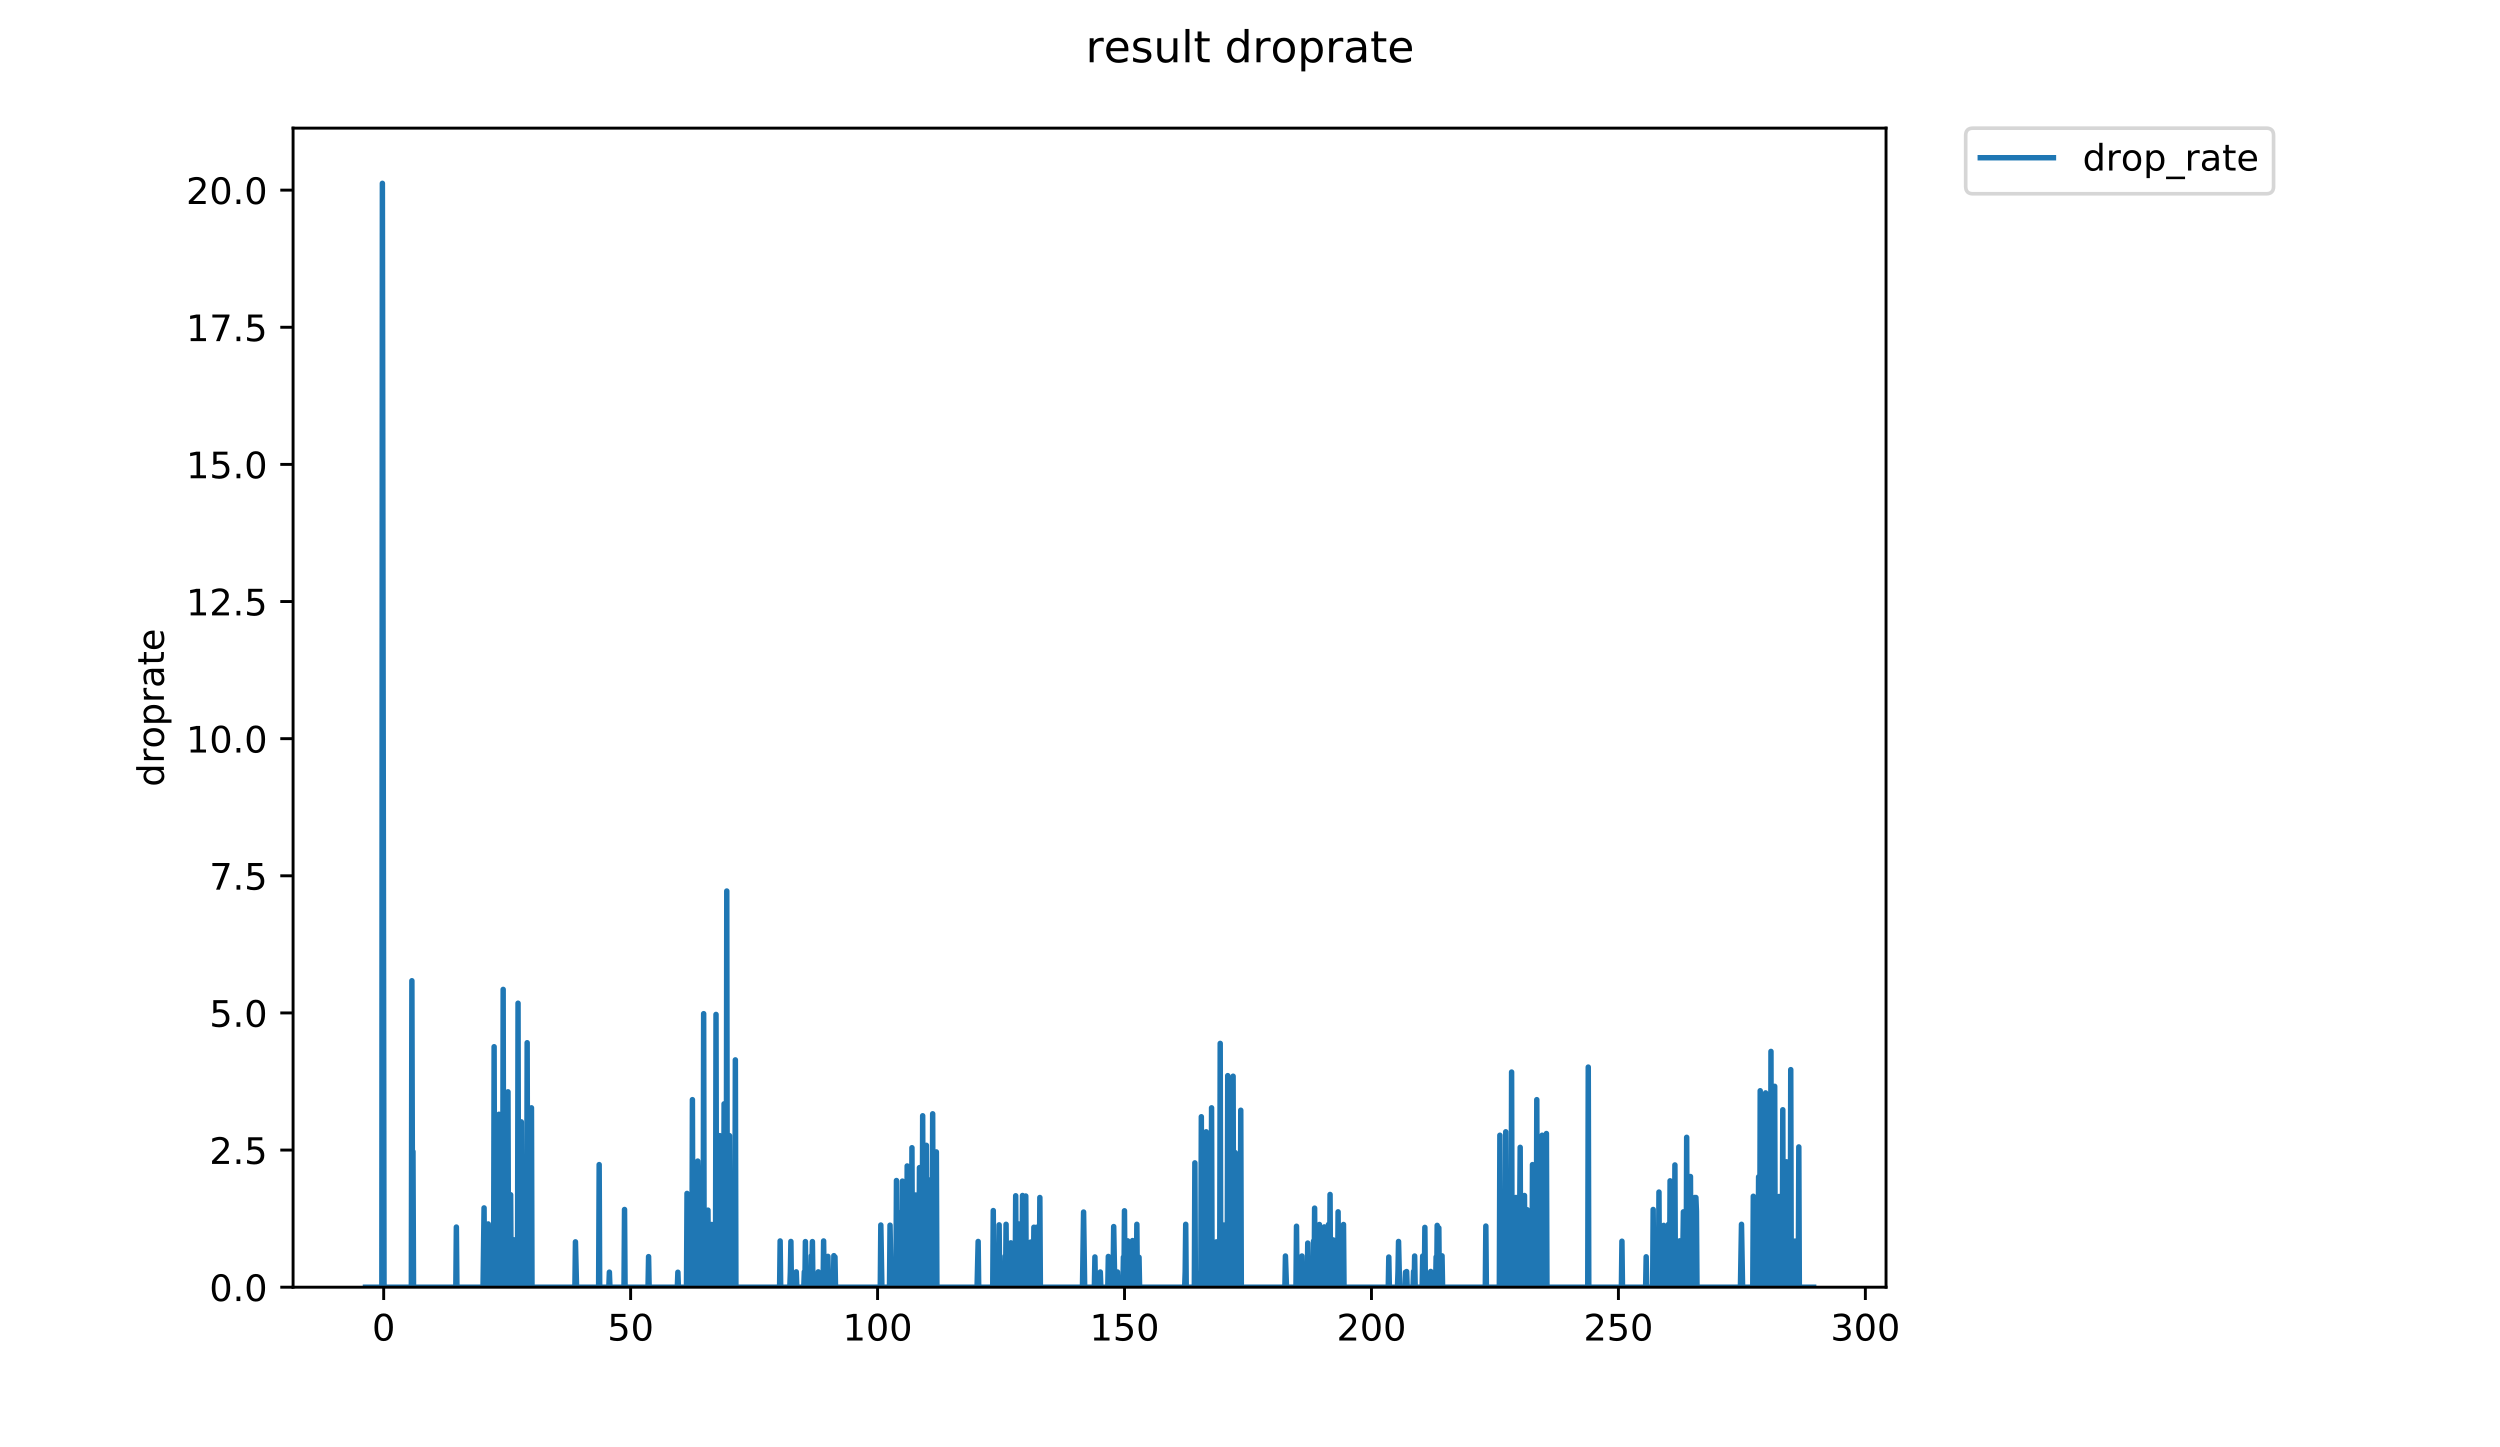 <?xml version="1.0" encoding="utf-8" standalone="no"?>
<!DOCTYPE svg PUBLIC "-//W3C//DTD SVG 1.1//EN"
  "http://www.w3.org/Graphics/SVG/1.1/DTD/svg11.dtd">
<!-- Created with matplotlib (https://matplotlib.org/) -->
<svg height="396pt" version="1.1" viewBox="0 0 684 396" width="684pt" xmlns="http://www.w3.org/2000/svg" xmlns:xlink="http://www.w3.org/1999/xlink">
 <defs>
  <style type="text/css">
*{stroke-linecap:butt;stroke-linejoin:round;}
  </style>
 </defs>
 <g id="figure_1">
  <g id="patch_1">
   <path d="M 0 396 
L 684 396 
L 684 0 
L 0 0 
z
" style="fill:#ffffff;"/>
  </g>
  <g id="axes_1">
   <g id="patch_2">
    <path d="M 80.186 352.174 
L 516.019 352.174 
L 516.019 35.062 
L 80.186 35.062 
z
" style="fill:#ffffff;"/>
   </g>
   <g id="matplotlib.axis_1">
    <g id="xtick_1">
     <g id="line2d_1">
      <defs>
       <path d="M 0 0 
L 0 3.5 
" id="m6aaeff01d6" style="stroke:#000000;stroke-width:0.8;"/>
      </defs>
      <g>
       <use style="stroke:#000000;stroke-width:0.8;" x="104.976" xlink:href="#m6aaeff01d6" y="352.174"/>
      </g>
     </g>
     <g id="text_1">
      <!-- 0 -->
      <defs>
       <path d="M 31.781 66.406 
Q 24.172 66.406 20.328 58.906 
Q 16.5 51.422 16.5 36.375 
Q 16.5 21.391 20.328 13.891 
Q 24.172 6.391 31.781 6.391 
Q 39.453 6.391 43.281 13.891 
Q 47.125 21.391 47.125 36.375 
Q 47.125 51.422 43.281 58.906 
Q 39.453 66.406 31.781 66.406 
z
M 31.781 74.219 
Q 44.047 74.219 50.516 64.516 
Q 56.984 54.828 56.984 36.375 
Q 56.984 17.969 50.516 8.266 
Q 44.047 -1.422 31.781 -1.422 
Q 19.531 -1.422 13.062 8.266 
Q 6.594 17.969 6.594 36.375 
Q 6.594 54.828 13.062 64.516 
Q 19.531 74.219 31.781 74.219 
z
" id="DejaVuSans-48"/>
      </defs>
      <g transform="translate(101.795 366.773)scale(0.1 -0.1)">
       <use xlink:href="#DejaVuSans-48"/>
      </g>
     </g>
    </g>
    <g id="xtick_2">
     <g id="line2d_2">
      <g>
       <use style="stroke:#000000;stroke-width:0.8;" x="172.54" xlink:href="#m6aaeff01d6" y="352.174"/>
      </g>
     </g>
     <g id="text_2">
      <!-- 50 -->
      <defs>
       <path d="M 10.797 72.906 
L 49.516 72.906 
L 49.516 64.594 
L 19.828 64.594 
L 19.828 46.734 
Q 21.969 47.469 24.109 47.828 
Q 26.266 48.188 28.422 48.188 
Q 40.625 48.188 47.75 41.5 
Q 54.891 34.812 54.891 23.391 
Q 54.891 11.625 47.562 5.094 
Q 40.234 -1.422 26.906 -1.422 
Q 22.312 -1.422 17.547 -0.641 
Q 12.797 0.141 7.719 1.703 
L 7.719 11.625 
Q 12.109 9.234 16.797 8.062 
Q 21.484 6.891 26.703 6.891 
Q 35.156 6.891 40.078 11.328 
Q 45.016 15.766 45.016 23.391 
Q 45.016 31 40.078 35.438 
Q 35.156 39.891 26.703 39.891 
Q 22.75 39.891 18.812 39.016 
Q 14.891 38.141 10.797 36.281 
z
" id="DejaVuSans-53"/>
      </defs>
      <g transform="translate(166.178 366.773)scale(0.1 -0.1)">
       <use xlink:href="#DejaVuSans-53"/>
       <use x="63.623" xlink:href="#DejaVuSans-48"/>
      </g>
     </g>
    </g>
    <g id="xtick_3">
     <g id="line2d_3">
      <g>
       <use style="stroke:#000000;stroke-width:0.8;" x="240.105" xlink:href="#m6aaeff01d6" y="352.174"/>
      </g>
     </g>
     <g id="text_3">
      <!-- 100 -->
      <defs>
       <path d="M 12.406 8.297 
L 28.516 8.297 
L 28.516 63.922 
L 10.984 60.406 
L 10.984 69.391 
L 28.422 72.906 
L 38.281 72.906 
L 38.281 8.297 
L 54.391 8.297 
L 54.391 0 
L 12.406 0 
z
" id="DejaVuSans-49"/>
      </defs>
      <g transform="translate(230.561 366.773)scale(0.1 -0.1)">
       <use xlink:href="#DejaVuSans-49"/>
       <use x="63.623" xlink:href="#DejaVuSans-48"/>
       <use x="127.246" xlink:href="#DejaVuSans-48"/>
      </g>
     </g>
    </g>
    <g id="xtick_4">
     <g id="line2d_4">
      <g>
       <use style="stroke:#000000;stroke-width:0.8;" x="307.669" xlink:href="#m6aaeff01d6" y="352.174"/>
      </g>
     </g>
     <g id="text_4">
      <!-- 150 -->
      <g transform="translate(298.126 366.773)scale(0.1 -0.1)">
       <use xlink:href="#DejaVuSans-49"/>
       <use x="63.623" xlink:href="#DejaVuSans-53"/>
       <use x="127.246" xlink:href="#DejaVuSans-48"/>
      </g>
     </g>
    </g>
    <g id="xtick_5">
     <g id="line2d_5">
      <g>
       <use style="stroke:#000000;stroke-width:0.8;" x="375.234" xlink:href="#m6aaeff01d6" y="352.174"/>
      </g>
     </g>
     <g id="text_5">
      <!-- 200 -->
      <defs>
       <path d="M 19.188 8.297 
L 53.609 8.297 
L 53.609 0 
L 7.328 0 
L 7.328 8.297 
Q 12.938 14.109 22.625 23.891 
Q 32.328 33.688 34.812 36.531 
Q 39.547 41.844 41.422 45.531 
Q 43.312 49.219 43.312 52.781 
Q 43.312 58.594 39.234 62.25 
Q 35.156 65.922 28.609 65.922 
Q 23.969 65.922 18.812 64.312 
Q 13.672 62.703 7.812 59.422 
L 7.812 69.391 
Q 13.766 71.781 18.938 73 
Q 24.125 74.219 28.422 74.219 
Q 39.75 74.219 46.484 68.547 
Q 53.219 62.891 53.219 53.422 
Q 53.219 48.922 51.531 44.891 
Q 49.859 40.875 45.406 35.406 
Q 44.188 33.984 37.641 27.219 
Q 31.109 20.453 19.188 8.297 
z
" id="DejaVuSans-50"/>
      </defs>
      <g transform="translate(365.69 366.773)scale(0.1 -0.1)">
       <use xlink:href="#DejaVuSans-50"/>
       <use x="63.623" xlink:href="#DejaVuSans-48"/>
       <use x="127.246" xlink:href="#DejaVuSans-48"/>
      </g>
     </g>
    </g>
    <g id="xtick_6">
     <g id="line2d_6">
      <g>
       <use style="stroke:#000000;stroke-width:0.8;" x="442.798" xlink:href="#m6aaeff01d6" y="352.174"/>
      </g>
     </g>
     <g id="text_6">
      <!-- 250 -->
      <g transform="translate(433.254 366.773)scale(0.1 -0.1)">
       <use xlink:href="#DejaVuSans-50"/>
       <use x="63.623" xlink:href="#DejaVuSans-53"/>
       <use x="127.246" xlink:href="#DejaVuSans-48"/>
      </g>
     </g>
    </g>
    <g id="xtick_7">
     <g id="line2d_7">
      <g>
       <use style="stroke:#000000;stroke-width:0.8;" x="510.363" xlink:href="#m6aaeff01d6" y="352.174"/>
      </g>
     </g>
     <g id="text_7">
      <!-- 300 -->
      <defs>
       <path d="M 40.578 39.312 
Q 47.656 37.797 51.625 33 
Q 55.609 28.219 55.609 21.188 
Q 55.609 10.406 48.188 4.484 
Q 40.766 -1.422 27.094 -1.422 
Q 22.516 -1.422 17.656 -0.516 
Q 12.797 0.391 7.625 2.203 
L 7.625 11.719 
Q 11.719 9.328 16.594 8.109 
Q 21.484 6.891 26.812 6.891 
Q 36.078 6.891 40.938 10.547 
Q 45.797 14.203 45.797 21.188 
Q 45.797 27.641 41.281 31.266 
Q 36.766 34.906 28.719 34.906 
L 20.219 34.906 
L 20.219 43.016 
L 29.109 43.016 
Q 36.375 43.016 40.234 45.922 
Q 44.094 48.828 44.094 54.297 
Q 44.094 59.906 40.109 62.906 
Q 36.141 65.922 28.719 65.922 
Q 24.656 65.922 20.016 65.031 
Q 15.375 64.156 9.812 62.312 
L 9.812 71.094 
Q 15.438 72.656 20.344 73.438 
Q 25.25 74.219 29.594 74.219 
Q 40.828 74.219 47.359 69.109 
Q 53.906 64.016 53.906 55.328 
Q 53.906 49.266 50.438 45.094 
Q 46.969 40.922 40.578 39.312 
z
" id="DejaVuSans-51"/>
      </defs>
      <g transform="translate(500.819 366.773)scale(0.1 -0.1)">
       <use xlink:href="#DejaVuSans-51"/>
       <use x="63.623" xlink:href="#DejaVuSans-48"/>
       <use x="127.246" xlink:href="#DejaVuSans-48"/>
      </g>
     </g>
    </g>
   </g>
   <g id="matplotlib.axis_2">
    <g id="ytick_1">
     <g id="line2d_8">
      <defs>
       <path d="M 0 0 
L -3.5 0 
" id="m58b58be5ba" style="stroke:#000000;stroke-width:0.8;"/>
      </defs>
      <g>
       <use style="stroke:#000000;stroke-width:0.8;" x="80.186" xlink:href="#m58b58be5ba" y="352.174"/>
      </g>
     </g>
     <g id="text_8">
      <!-- 0.0 -->
      <defs>
       <path d="M 10.688 12.406 
L 21 12.406 
L 21 0 
L 10.688 0 
z
" id="DejaVuSans-46"/>
      </defs>
      <g transform="translate(57.283 355.973)scale(0.1 -0.1)">
       <use xlink:href="#DejaVuSans-48"/>
       <use x="63.623" xlink:href="#DejaVuSans-46"/>
       <use x="95.41" xlink:href="#DejaVuSans-48"/>
      </g>
     </g>
    </g>
    <g id="ytick_2">
     <g id="line2d_9">
      <g>
       <use style="stroke:#000000;stroke-width:0.8;" x="80.186" xlink:href="#m58b58be5ba" y="314.655"/>
      </g>
     </g>
     <g id="text_9">
      <!-- 2.5 -->
      <g transform="translate(57.283 318.454)scale(0.1 -0.1)">
       <use xlink:href="#DejaVuSans-50"/>
       <use x="63.623" xlink:href="#DejaVuSans-46"/>
       <use x="95.41" xlink:href="#DejaVuSans-53"/>
      </g>
     </g>
    </g>
    <g id="ytick_3">
     <g id="line2d_10">
      <g>
       <use style="stroke:#000000;stroke-width:0.8;" x="80.186" xlink:href="#m58b58be5ba" y="277.136"/>
      </g>
     </g>
     <g id="text_10">
      <!-- 5.0 -->
      <g transform="translate(57.283 280.935)scale(0.1 -0.1)">
       <use xlink:href="#DejaVuSans-53"/>
       <use x="63.623" xlink:href="#DejaVuSans-46"/>
       <use x="95.41" xlink:href="#DejaVuSans-48"/>
      </g>
     </g>
    </g>
    <g id="ytick_4">
     <g id="line2d_11">
      <g>
       <use style="stroke:#000000;stroke-width:0.8;" x="80.186" xlink:href="#m58b58be5ba" y="239.617"/>
      </g>
     </g>
     <g id="text_11">
      <!-- 7.5 -->
      <defs>
       <path d="M 8.203 72.906 
L 55.078 72.906 
L 55.078 68.703 
L 28.609 0 
L 18.312 0 
L 43.219 64.594 
L 8.203 64.594 
z
" id="DejaVuSans-55"/>
      </defs>
      <g transform="translate(57.283 243.416)scale(0.1 -0.1)">
       <use xlink:href="#DejaVuSans-55"/>
       <use x="63.623" xlink:href="#DejaVuSans-46"/>
       <use x="95.41" xlink:href="#DejaVuSans-53"/>
      </g>
     </g>
    </g>
    <g id="ytick_5">
     <g id="line2d_12">
      <g>
       <use style="stroke:#000000;stroke-width:0.8;" x="80.186" xlink:href="#m58b58be5ba" y="202.098"/>
      </g>
     </g>
     <g id="text_12">
      <!-- 10.0 -->
      <g transform="translate(50.92 205.897)scale(0.1 -0.1)">
       <use xlink:href="#DejaVuSans-49"/>
       <use x="63.623" xlink:href="#DejaVuSans-48"/>
       <use x="127.246" xlink:href="#DejaVuSans-46"/>
       <use x="159.033" xlink:href="#DejaVuSans-48"/>
      </g>
     </g>
    </g>
    <g id="ytick_6">
     <g id="line2d_13">
      <g>
       <use style="stroke:#000000;stroke-width:0.8;" x="80.186" xlink:href="#m58b58be5ba" y="164.579"/>
      </g>
     </g>
     <g id="text_13">
      <!-- 12.5 -->
      <g transform="translate(50.92 168.378)scale(0.1 -0.1)">
       <use xlink:href="#DejaVuSans-49"/>
       <use x="63.623" xlink:href="#DejaVuSans-50"/>
       <use x="127.246" xlink:href="#DejaVuSans-46"/>
       <use x="159.033" xlink:href="#DejaVuSans-53"/>
      </g>
     </g>
    </g>
    <g id="ytick_7">
     <g id="line2d_14">
      <g>
       <use style="stroke:#000000;stroke-width:0.8;" x="80.186" xlink:href="#m58b58be5ba" y="127.06"/>
      </g>
     </g>
     <g id="text_14">
      <!-- 15.0 -->
      <g transform="translate(50.92 130.859)scale(0.1 -0.1)">
       <use xlink:href="#DejaVuSans-49"/>
       <use x="63.623" xlink:href="#DejaVuSans-53"/>
       <use x="127.246" xlink:href="#DejaVuSans-46"/>
       <use x="159.033" xlink:href="#DejaVuSans-48"/>
      </g>
     </g>
    </g>
    <g id="ytick_8">
     <g id="line2d_15">
      <g>
       <use style="stroke:#000000;stroke-width:0.8;" x="80.186" xlink:href="#m58b58be5ba" y="89.541"/>
      </g>
     </g>
     <g id="text_15">
      <!-- 17.5 -->
      <g transform="translate(50.92 93.34)scale(0.1 -0.1)">
       <use xlink:href="#DejaVuSans-49"/>
       <use x="63.623" xlink:href="#DejaVuSans-55"/>
       <use x="127.246" xlink:href="#DejaVuSans-46"/>
       <use x="159.033" xlink:href="#DejaVuSans-53"/>
      </g>
     </g>
    </g>
    <g id="ytick_9">
     <g id="line2d_16">
      <g>
       <use style="stroke:#000000;stroke-width:0.8;" x="80.186" xlink:href="#m58b58be5ba" y="52.022"/>
      </g>
     </g>
     <g id="text_16">
      <!-- 20.0 -->
      <g transform="translate(50.92 55.821)scale(0.1 -0.1)">
       <use xlink:href="#DejaVuSans-50"/>
       <use x="63.623" xlink:href="#DejaVuSans-48"/>
       <use x="127.246" xlink:href="#DejaVuSans-46"/>
       <use x="159.033" xlink:href="#DejaVuSans-48"/>
      </g>
     </g>
    </g>
    <g id="text_17">
     <!-- droprate -->
     <defs>
      <path d="M 45.406 46.391 
L 45.406 75.984 
L 54.391 75.984 
L 54.391 0 
L 45.406 0 
L 45.406 8.203 
Q 42.578 3.328 38.25 0.953 
Q 33.938 -1.422 27.875 -1.422 
Q 17.969 -1.422 11.734 6.484 
Q 5.516 14.406 5.516 27.297 
Q 5.516 40.188 11.734 48.094 
Q 17.969 56 27.875 56 
Q 33.938 56 38.25 53.625 
Q 42.578 51.266 45.406 46.391 
z
M 14.797 27.297 
Q 14.797 17.391 18.875 11.75 
Q 22.953 6.109 30.078 6.109 
Q 37.203 6.109 41.297 11.75 
Q 45.406 17.391 45.406 27.297 
Q 45.406 37.203 41.297 42.844 
Q 37.203 48.484 30.078 48.484 
Q 22.953 48.484 18.875 42.844 
Q 14.797 37.203 14.797 27.297 
z
" id="DejaVuSans-100"/>
      <path d="M 41.109 46.297 
Q 39.594 47.172 37.812 47.578 
Q 36.031 48 33.891 48 
Q 26.266 48 22.188 43.047 
Q 18.109 38.094 18.109 28.812 
L 18.109 0 
L 9.078 0 
L 9.078 54.688 
L 18.109 54.688 
L 18.109 46.188 
Q 20.953 51.172 25.484 53.578 
Q 30.031 56 36.531 56 
Q 37.453 56 38.578 55.875 
Q 39.703 55.766 41.062 55.516 
z
" id="DejaVuSans-114"/>
      <path d="M 30.609 48.391 
Q 23.391 48.391 19.188 42.75 
Q 14.984 37.109 14.984 27.297 
Q 14.984 17.484 19.156 11.844 
Q 23.344 6.203 30.609 6.203 
Q 37.797 6.203 41.984 11.859 
Q 46.188 17.531 46.188 27.297 
Q 46.188 37.016 41.984 42.703 
Q 37.797 48.391 30.609 48.391 
z
M 30.609 56 
Q 42.328 56 49.016 48.375 
Q 55.719 40.766 55.719 27.297 
Q 55.719 13.875 49.016 6.219 
Q 42.328 -1.422 30.609 -1.422 
Q 18.844 -1.422 12.172 6.219 
Q 5.516 13.875 5.516 27.297 
Q 5.516 40.766 12.172 48.375 
Q 18.844 56 30.609 56 
z
" id="DejaVuSans-111"/>
      <path d="M 18.109 8.203 
L 18.109 -20.797 
L 9.078 -20.797 
L 9.078 54.688 
L 18.109 54.688 
L 18.109 46.391 
Q 20.953 51.266 25.266 53.625 
Q 29.594 56 35.594 56 
Q 45.562 56 51.781 48.094 
Q 58.016 40.188 58.016 27.297 
Q 58.016 14.406 51.781 6.484 
Q 45.562 -1.422 35.594 -1.422 
Q 29.594 -1.422 25.266 0.953 
Q 20.953 3.328 18.109 8.203 
z
M 48.688 27.297 
Q 48.688 37.203 44.609 42.844 
Q 40.531 48.484 33.406 48.484 
Q 26.266 48.484 22.188 42.844 
Q 18.109 37.203 18.109 27.297 
Q 18.109 17.391 22.188 11.75 
Q 26.266 6.109 33.406 6.109 
Q 40.531 6.109 44.609 11.75 
Q 48.688 17.391 48.688 27.297 
z
" id="DejaVuSans-112"/>
      <path d="M 34.281 27.484 
Q 23.391 27.484 19.188 25 
Q 14.984 22.516 14.984 16.5 
Q 14.984 11.719 18.141 8.906 
Q 21.297 6.109 26.703 6.109 
Q 34.188 6.109 38.703 11.406 
Q 43.219 16.703 43.219 25.484 
L 43.219 27.484 
z
M 52.203 31.203 
L 52.203 0 
L 43.219 0 
L 43.219 8.297 
Q 40.141 3.328 35.547 0.953 
Q 30.953 -1.422 24.312 -1.422 
Q 15.922 -1.422 10.953 3.297 
Q 6 8.016 6 15.922 
Q 6 25.141 12.172 29.828 
Q 18.359 34.516 30.609 34.516 
L 43.219 34.516 
L 43.219 35.406 
Q 43.219 41.609 39.141 45 
Q 35.062 48.391 27.688 48.391 
Q 23 48.391 18.547 47.266 
Q 14.109 46.141 10.016 43.891 
L 10.016 52.203 
Q 14.938 54.109 19.578 55.047 
Q 24.219 56 28.609 56 
Q 40.484 56 46.344 49.844 
Q 52.203 43.703 52.203 31.203 
z
" id="DejaVuSans-97"/>
      <path d="M 18.312 70.219 
L 18.312 54.688 
L 36.812 54.688 
L 36.812 47.703 
L 18.312 47.703 
L 18.312 18.016 
Q 18.312 11.328 20.141 9.422 
Q 21.969 7.516 27.594 7.516 
L 36.812 7.516 
L 36.812 0 
L 27.594 0 
Q 17.188 0 13.234 3.875 
Q 9.281 7.766 9.281 18.016 
L 9.281 47.703 
L 2.688 47.703 
L 2.688 54.688 
L 9.281 54.688 
L 9.281 70.219 
z
" id="DejaVuSans-116"/>
      <path d="M 56.203 29.594 
L 56.203 25.203 
L 14.891 25.203 
Q 15.484 15.922 20.484 11.062 
Q 25.484 6.203 34.422 6.203 
Q 39.594 6.203 44.453 7.469 
Q 49.312 8.734 54.109 11.281 
L 54.109 2.781 
Q 49.266 0.734 44.188 -0.344 
Q 39.109 -1.422 33.891 -1.422 
Q 20.797 -1.422 13.156 6.188 
Q 5.516 13.812 5.516 26.812 
Q 5.516 40.234 12.766 48.109 
Q 20.016 56 32.328 56 
Q 43.359 56 49.781 48.891 
Q 56.203 41.797 56.203 29.594 
z
M 47.219 32.234 
Q 47.125 39.594 43.094 43.984 
Q 39.062 48.391 32.422 48.391 
Q 24.906 48.391 20.391 44.141 
Q 15.875 39.891 15.188 32.172 
z
" id="DejaVuSans-101"/>
     </defs>
     <g transform="translate(44.841 215.236)rotate(-90)scale(0.1 -0.1)">
      <use xlink:href="#DejaVuSans-100"/>
      <use x="63.477" xlink:href="#DejaVuSans-114"/>
      <use x="104.559" xlink:href="#DejaVuSans-111"/>
      <use x="165.74" xlink:href="#DejaVuSans-112"/>
      <use x="229.217" xlink:href="#DejaVuSans-114"/>
      <use x="270.33" xlink:href="#DejaVuSans-97"/>
      <use x="331.609" xlink:href="#DejaVuSans-116"/>
      <use x="370.818" xlink:href="#DejaVuSans-101"/>
     </g>
    </g>
   </g>
   <g id="line2d_17">
    <path clip-path="url(#pa9736ff633)" d="M 99.997 352.174 
L 104.475 352.174 
L 104.618 50.163 
L 105.068 352.174 
L 112.544 352.174 
L 112.691 268.333 
L 112.839 327.231 
L 112.988 315.067 
L 113.138 352.174 
L 124.712 352.174 
L 124.862 335.727 
L 125.008 352.174 
L 132.158 352.174 
L 132.441 330.487 
L 132.583 352.174 
L 133.435 352.174 
L 133.576 334.874 
L 133.718 352.174 
L 135.043 352.174 
L 135.192 286.387 
L 135.342 352.174 
L 136.369 352.174 
L 136.511 304.872 
L 136.652 352.174 
L 137.523 352.174 
L 137.666 270.704 
L 137.813 352.174 
L 138.688 352.174 
L 138.837 335.727 
L 138.987 298.722 
L 139.13 352.174 
L 139.566 352.174 
L 139.711 326.88 
L 139.86 352.174 
L 140.43 352.174 
L 140.572 339.199 
L 140.714 352.174 
L 141.288 352.174 
L 141.438 343.928 
L 141.588 352.174 
L 141.738 274.478 
L 141.887 352.174 
L 142.485 352.174 
L 142.634 306.946 
L 142.784 352.174 
L 143.076 339.31 
L 143.219 352.174 
L 144.085 352.174 
L 144.232 285.288 
L 144.38 352.174 
L 145.257 352.174 
L 145.407 303.103 
L 145.552 352.174 
L 157.293 352.174 
L 157.442 339.771 
L 157.741 352.174 
L 163.784 352.174 
L 163.933 318.638 
L 164.075 352.174 
L 166.576 352.174 
L 166.726 348.062 
L 166.876 352.174 
L 170.726 352.174 
L 170.872 330.917 
L 171.015 352.174 
L 177.301 352.174 
L 177.451 343.813 
L 177.601 352.174 
L 185.317 352.174 
L 185.467 348.085 
L 185.613 352.174 
L 187.824 352.174 
L 187.968 326.52 
L 188.113 352.174 
L 189.298 352.174 
L 189.442 300.866 
L 189.585 352.174 
L 190.755 352.174 
L 190.9 317.674 
L 191.047 323.074 
L 191.196 352.174 
L 192.373 352.174 
L 192.52 277.344 
L 192.666 352.174 
L 193.553 352.174 
L 193.698 331.096 
L 193.848 352.174 
L 194.58 352.174 
L 194.724 335.023 
L 194.867 352.174 
L 195.754 352.174 
L 195.902 277.551 
L 196.05 352.174 
L 196.79 352.174 
L 196.938 310.717 
L 197.087 352.174 
L 197.964 352.174 
L 198.111 302.009 
L 198.256 352.174 
L 198.698 352.174 
L 198.844 243.786 
L 198.992 352.174 
L 199.437 352.174 
L 199.585 310.717 
L 199.732 352.174 
L 201.044 352.174 
L 201.192 289.988 
L 201.342 352.174 
L 213.301 352.174 
L 213.446 339.527 
L 213.595 352.174 
L 216.095 352.174 
L 216.243 348.028 
L 216.39 339.668 
L 216.536 352.174 
L 217.711 352.174 
L 217.857 347.982 
L 218.005 352.174 
L 219.916 352.174 
L 220.062 347.97 
L 220.207 352.174 
L 220.355 339.702 
L 220.499 352.174 
L 221.835 352.174 
L 221.978 343.574 
L 222.126 348.017 
L 222.274 339.702 
L 222.422 352.174 
L 223.729 352.174 
L 223.876 347.982 
L 224.018 352.174 
L 225.195 352.174 
L 225.34 339.527 
L 225.49 352.174 
L 226.079 352.174 
L 226.228 347.994 
L 226.37 352.174 
L 226.516 343.743 
L 226.667 352.174 
L 227.713 352.174 
L 227.863 348.085 
L 228.006 352.174 
L 228.148 343.549 
L 228.297 352.174 
L 228.446 343.906 
L 228.594 352.174 
L 240.844 352.174 
L 240.991 335.168 
L 241.285 352.174 
L 243.368 352.174 
L 243.513 335.216 
L 243.806 352.174 
L 245.123 352.174 
L 245.272 322.993 
L 245.42 352.174 
L 246.447 352.174 
L 246.597 331.616 
L 246.744 352.174 
L 246.893 323.154 
L 247.042 352.174 
L 247.764 352.174 
L 247.907 339.347 
L 248.056 352.174 
L 248.204 319.008 
L 248.352 352.174 
L 249.363 352.174 
L 249.507 314.019 
L 249.654 352.174 
L 250.384 352.174 
L 250.53 326.951 
L 250.677 352.174 
L 251.416 352.174 
L 251.566 319.46 
L 251.716 352.174 
L 252.299 352.174 
L 252.443 305.275 
L 252.59 352.174 
L 253.022 352.174 
L 253.166 347.911 
L 253.312 352.174 
L 253.454 313.361 
L 253.596 352.174 
L 254.026 352.174 
L 254.172 331.155 
L 254.321 352.174 
L 254.467 322.83 
L 254.609 352.174 
L 255.036 352.174 
L 255.178 304.736 
L 255.323 352.174 
L 256.037 352.174 
L 256.187 315.169 
L 256.332 352.174 
L 267.327 352.174 
L 267.624 339.668 
L 267.768 352.174 
L 271.612 352.174 
L 271.759 331.214 
L 271.903 352.174 
L 273.22 352.174 
L 273.364 335.12 
L 273.51 352.174 
L 274.532 352.174 
L 274.682 348.04 
L 274.829 352.174 
L 274.973 343.695 
L 275.116 352.174 
L 275.259 334.973 
L 275.402 352.174 
L 276.414 352.174 
L 276.567 340.039 
L 276.719 352.174 
L 277.744 352.174 
L 277.892 327.161 
L 278.037 352.174 
L 278.613 352.174 
L 278.755 334.874 
L 278.898 352.174 
L 279.613 352.174 
L 279.76 327.092 
L 279.907 352.174 
L 280.499 352.174 
L 280.647 327.231 
L 280.791 352.174 
L 281.229 352.174 
L 281.378 343.883 
L 281.522 352.174 
L 281.819 352.174 
L 281.968 339.839 
L 282.118 352.174 
L 282.72 352.174 
L 282.87 335.772 
L 283.02 352.174 
L 283.163 352.174 
L 283.312 343.906 
L 283.46 352.174 
L 283.61 335.772 
L 283.76 352.174 
L 284.352 352.174 
L 284.503 327.639 
L 284.646 352.174 
L 296.165 352.174 
L 296.467 331.616 
L 296.765 352.174 
L 299.418 352.174 
L 299.567 343.906 
L 299.711 352.174 
L 300.894 352.174 
L 301.042 348.028 
L 301.186 352.174 
L 303.095 352.174 
L 303.24 343.767 
L 303.388 352.174 
L 304.411 352.174 
L 304.557 347.959 
L 304.707 335.591 
L 305.006 352.174 
L 305.591 352.174 
L 305.739 348.017 
L 305.888 352.174 
L 307.216 352.174 
L 307.365 343.951 
L 307.509 352.174 
L 307.656 331.272 
L 307.8 352.174 
L 308.098 352.174 
L 308.244 347.994 
L 308.392 352.174 
L 308.536 339.492 
L 308.678 352.174 
L 309.717 352.174 
L 309.862 339.42 
L 310.008 352.174 
L 310.608 352.174 
L 310.755 339.702 
L 310.898 352.174 
L 311.041 334.973 
L 311.188 352.174 
L 311.489 352.174 
L 311.638 343.996 
L 311.789 352.174 
L 324.125 352.174 
L 324.268 347.898 
L 324.411 334.973 
L 324.555 352.174 
L 326.77 352.174 
L 326.914 318.163 
L 327.057 352.174 
L 328.24 352.174 
L 328.392 348.14 
L 328.538 352.174 
L 328.683 305.54 
L 328.831 352.174 
L 329.574 352.174 
L 329.717 343.598 
L 329.862 352.174 
L 330.006 309.66 
L 330.151 352.174 
L 331.041 352.174 
L 331.185 343.647 
L 331.335 352.174 
L 331.485 303.103 
L 331.635 352.174 
L 332.67 352.174 
L 332.819 339.771 
L 332.963 352.174 
L 333.702 352.174 
L 333.849 285.474 
L 333.999 352.174 
L 334.729 352.174 
L 334.874 335.168 
L 335.022 352.174 
L 335.464 352.174 
L 335.611 343.813 
L 335.759 352.174 
L 335.908 294.294 
L 336.055 352.174 
L 337.232 352.174 
L 337.381 294.453 
L 337.531 352.174 
L 337.823 352.174 
L 337.973 315.371 
L 338.123 352.174 
L 339.319 352.174 
L 339.471 303.762 
L 339.622 352.174 
L 351.547 352.174 
L 351.692 343.647 
L 351.984 352.174 
L 354.575 352.174 
L 354.723 335.499 
L 354.873 352.174 
L 356.065 352.174 
L 356.209 343.647 
L 356.352 352.174 
L 357.354 352.174 
L 357.497 347.886 
L 357.648 352.174 
L 357.8 340.104 
L 357.948 352.174 
L 358.959 352.174 
L 359.101 347.886 
L 359.246 352.174 
L 359.392 339.527 
L 359.535 352.174 
L 359.678 330.549 
L 359.821 352.174 
L 360.553 352.174 
L 360.698 347.935 
L 360.845 352.174 
L 360.988 335.023 
L 361.131 352.174 
L 361.873 352.174 
L 362.024 348.085 
L 362.174 352.174 
L 362.323 335.682 
L 362.465 352.174 
L 363.329 352.174 
L 363.472 335.023 
L 363.614 352.174 
L 363.758 352.174 
L 363.903 326.809 
L 364.049 352.174 
L 364.637 352.174 
L 364.779 339.237 
L 364.923 352.174 
L 365.653 352.174 
L 365.802 343.973 
L 365.953 352.174 
L 366.102 331.559 
L 366.251 352.174 
L 366.847 352.174 
L 366.997 348.085 
L 367.148 352.174 
L 367.296 339.805 
L 367.438 352.174 
L 367.581 335.023 
L 367.723 352.174 
L 379.826 352.174 
L 379.975 343.928 
L 380.125 352.174 
L 382.348 352.174 
L 382.493 347.935 
L 382.64 339.668 
L 382.936 352.174 
L 384.408 352.174 
L 384.558 348.062 
L 384.71 352.174 
L 384.853 347.898 
L 384.997 352.174 
L 386.61 352.174 
L 386.752 347.849 
L 386.902 352.174 
L 387.046 343.647 
L 387.192 352.174 
L 389.103 352.174 
L 389.248 343.647 
L 389.391 352.174 
L 389.541 343.928 
L 389.691 352.174 
L 389.841 335.817 
L 389.99 352.174 
L 391.307 352.174 
L 391.449 347.874 
L 391.594 352.174 
L 392.773 352.174 
L 392.922 343.906 
L 393.069 352.174 
L 393.214 335.264 
L 393.51 352.174 
L 393.662 335.95 
L 393.812 352.174 
L 394.397 352.174 
L 394.541 343.598 
L 394.689 352.174 
L 406.379 352.174 
L 406.525 335.453 
L 406.672 352.174 
L 410.218 352.174 
L 410.365 310.602 
L 410.511 352.174 
L 411.827 352.174 
L 411.971 309.66 
L 412.115 352.174 
L 413.427 352.174 
L 413.573 293.321 
L 413.719 352.174 
L 414.602 352.174 
L 414.752 327.639 
L 414.901 352.174 
L 415.633 352.174 
L 415.923 313.911 
L 416.069 352.174 
L 416.801 352.174 
L 416.949 348.028 
L 417.096 327.092 
L 417.244 352.174 
L 417.686 352.174 
L 417.83 330.977 
L 417.975 352.174 
L 418.414 352.174 
L 418.56 343.767 
L 418.705 352.174 
L 419.142 352.174 
L 419.288 318.638 
L 419.435 352.174 
L 420.32 352.174 
L 420.464 300.866 
L 420.611 352.174 
L 421.49 352.174 
L 421.635 335.216 
L 421.782 352.174 
L 421.929 310.602 
L 422.074 352.174 
L 422.953 352.174 
L 423.099 310.136 
L 423.244 352.174 
L 434.405 352.174 
L 434.547 291.958 
L 434.69 352.174 
L 443.611 352.174 
L 443.761 339.598 
L 443.907 352.174 
L 450.244 352.174 
L 450.394 343.86 
L 450.542 352.174 
L 452.161 352.174 
L 452.306 330.917 
L 452.452 352.174 
L 453.751 352.174 
L 453.893 326.149 
L 454.035 352.174 
L 455.042 352.174 
L 455.188 335.264 
L 455.333 352.174 
L 456.353 352.174 
L 456.495 334.973 
L 456.639 352.174 
L 456.786 352.174 
L 456.934 323.074 
L 457.08 352.174 
L 458.107 352.174 
L 458.254 318.731 
L 458.397 352.174 
L 459.414 352.174 
L 459.559 339.492 
L 459.704 352.174 
L 460.286 352.174 
L 460.578 331.559 
L 460.728 352.174 
L 461.324 352.174 
L 461.475 311.17 
L 461.624 352.174 
L 462.226 352.174 
L 462.368 347.886 
L 462.51 321.899 
L 462.654 352.174 
L 463.546 352.174 
L 463.696 327.639 
L 463.846 352.174 
L 463.996 327.639 
L 464.144 331.388 
L 464.294 352.174 
L 476.18 352.174 
L 476.472 334.973 
L 476.769 352.174 
L 479.555 352.174 
L 479.703 327.3 
L 480.001 352.174 
L 481.008 352.174 
L 481.151 321.986 
L 481.3 352.174 
L 481.444 352.174 
L 481.592 298.428 
L 481.744 352.174 
L 482.922 352.174 
L 483.072 299.014 
L 483.215 352.174 
L 484.394 352.174 
L 484.537 287.671 
L 484.679 352.174 
L 485.411 352.174 
L 485.556 297.217 
L 485.706 352.174 
L 486.575 352.174 
L 486.724 327.368 
L 486.869 352.174 
L 487.618 352.174 
L 487.769 303.632 
L 487.915 352.174 
L 488.648 352.174 
L 488.791 317.871 
L 488.933 347.849 
L 489.075 352.174 
L 489.804 352.174 
L 489.948 292.654 
L 490.094 352.174 
L 490.963 352.174 
L 491.109 339.563 
L 491.261 352.174 
L 492.01 352.174 
L 492.154 313.802 
L 492.296 352.174 
L 496.209 352.174 
L 496.209 352.174 
" style="fill:none;stroke:#1f77b4;stroke-linecap:square;stroke-width:1.5;"/>
   </g>
   <g id="patch_3">
    <path d="M 80.186 352.174 
L 80.186 35.062 
" style="fill:none;stroke:#000000;stroke-linecap:square;stroke-linejoin:miter;stroke-width:0.8;"/>
   </g>
   <g id="patch_4">
    <path d="M 516.019 352.174 
L 516.019 35.062 
" style="fill:none;stroke:#000000;stroke-linecap:square;stroke-linejoin:miter;stroke-width:0.8;"/>
   </g>
   <g id="patch_5">
    <path d="M 80.186 352.174 
L 516.019 352.174 
" style="fill:none;stroke:#000000;stroke-linecap:square;stroke-linejoin:miter;stroke-width:0.8;"/>
   </g>
   <g id="patch_6">
    <path d="M 80.186 35.062 
L 516.019 35.062 
" style="fill:none;stroke:#000000;stroke-linecap:square;stroke-linejoin:miter;stroke-width:0.8;"/>
   </g>
   <g id="legend_1">
    <g id="patch_7">
     <path d="M 539.811 53.019 
L 620.047 53.019 
Q 622.047 53.019 622.047 51.019 
L 622.047 37.062 
Q 622.047 35.062 620.047 35.062 
L 539.811 35.062 
Q 537.811 35.062 537.811 37.062 
L 537.811 51.019 
Q 537.811 53.019 539.811 53.019 
z
" style="fill:#ffffff;opacity:0.8;stroke:#cccccc;stroke-linejoin:miter;"/>
    </g>
    <g id="line2d_18">
     <path d="M 541.811 43.161 
L 561.811 43.161 
" style="fill:none;stroke:#1f77b4;stroke-linecap:square;stroke-width:1.5;"/>
    </g>
    <g id="line2d_19"/>
    <g id="text_18">
     <!-- drop_rate -->
     <defs>
      <path d="M 50.984 -16.609 
L 50.984 -23.578 
L -0.984 -23.578 
L -0.984 -16.609 
z
" id="DejaVuSans-95"/>
     </defs>
     <g transform="translate(569.811 46.661)scale(0.1 -0.1)">
      <use xlink:href="#DejaVuSans-100"/>
      <use x="63.477" xlink:href="#DejaVuSans-114"/>
      <use x="104.559" xlink:href="#DejaVuSans-111"/>
      <use x="165.74" xlink:href="#DejaVuSans-112"/>
      <use x="229.217" xlink:href="#DejaVuSans-95"/>
      <use x="279.217" xlink:href="#DejaVuSans-114"/>
      <use x="320.33" xlink:href="#DejaVuSans-97"/>
      <use x="381.609" xlink:href="#DejaVuSans-116"/>
      <use x="420.818" xlink:href="#DejaVuSans-101"/>
     </g>
    </g>
   </g>
  </g>
  <g id="text_19">
   <!-- result droprate -->
   <defs>
    <path d="M 44.281 53.078 
L 44.281 44.578 
Q 40.484 46.531 36.375 47.5 
Q 32.281 48.484 27.875 48.484 
Q 21.188 48.484 17.844 46.438 
Q 14.5 44.391 14.5 40.281 
Q 14.5 37.156 16.891 35.375 
Q 19.281 33.594 26.516 31.984 
L 29.594 31.297 
Q 39.156 29.25 43.188 25.516 
Q 47.219 21.781 47.219 15.094 
Q 47.219 7.469 41.188 3.016 
Q 35.156 -1.422 24.609 -1.422 
Q 20.219 -1.422 15.453 -0.562 
Q 10.688 0.297 5.422 2 
L 5.422 11.281 
Q 10.406 8.688 15.234 7.391 
Q 20.062 6.109 24.812 6.109 
Q 31.156 6.109 34.562 8.281 
Q 37.984 10.453 37.984 14.406 
Q 37.984 18.062 35.516 20.016 
Q 33.062 21.969 24.703 23.781 
L 21.578 24.516 
Q 13.234 26.266 9.516 29.906 
Q 5.812 33.547 5.812 39.891 
Q 5.812 47.609 11.281 51.797 
Q 16.75 56 26.812 56 
Q 31.781 56 36.172 55.266 
Q 40.578 54.547 44.281 53.078 
z
" id="DejaVuSans-115"/>
    <path d="M 8.5 21.578 
L 8.5 54.688 
L 17.484 54.688 
L 17.484 21.922 
Q 17.484 14.156 20.5 10.266 
Q 23.531 6.391 29.594 6.391 
Q 36.859 6.391 41.078 11.031 
Q 45.312 15.672 45.312 23.688 
L 45.312 54.688 
L 54.297 54.688 
L 54.297 0 
L 45.312 0 
L 45.312 8.406 
Q 42.047 3.422 37.719 1 
Q 33.406 -1.422 27.688 -1.422 
Q 18.266 -1.422 13.375 4.438 
Q 8.5 10.297 8.5 21.578 
z
M 31.109 56 
z
" id="DejaVuSans-117"/>
    <path d="M 9.422 75.984 
L 18.406 75.984 
L 18.406 0 
L 9.422 0 
z
" id="DejaVuSans-108"/>
    <path id="DejaVuSans-32"/>
   </defs>
   <g transform="translate(297.048 17.038)scale(0.12 -0.12)">
    <use xlink:href="#DejaVuSans-114"/>
    <use x="41.082" xlink:href="#DejaVuSans-101"/>
    <use x="102.605" xlink:href="#DejaVuSans-115"/>
    <use x="154.705" xlink:href="#DejaVuSans-117"/>
    <use x="218.084" xlink:href="#DejaVuSans-108"/>
    <use x="245.867" xlink:href="#DejaVuSans-116"/>
    <use x="285.076" xlink:href="#DejaVuSans-32"/>
    <use x="316.863" xlink:href="#DejaVuSans-100"/>
    <use x="380.34" xlink:href="#DejaVuSans-114"/>
    <use x="421.422" xlink:href="#DejaVuSans-111"/>
    <use x="482.604" xlink:href="#DejaVuSans-112"/>
    <use x="546.08" xlink:href="#DejaVuSans-114"/>
    <use x="587.193" xlink:href="#DejaVuSans-97"/>
    <use x="648.473" xlink:href="#DejaVuSans-116"/>
    <use x="687.682" xlink:href="#DejaVuSans-101"/>
   </g>
  </g>
 </g>
 <defs>
  <clipPath id="pa9736ff633">
   <rect height="317.112" width="435.833" x="80.186" y="35.062"/>
  </clipPath>
 </defs>
</svg>
